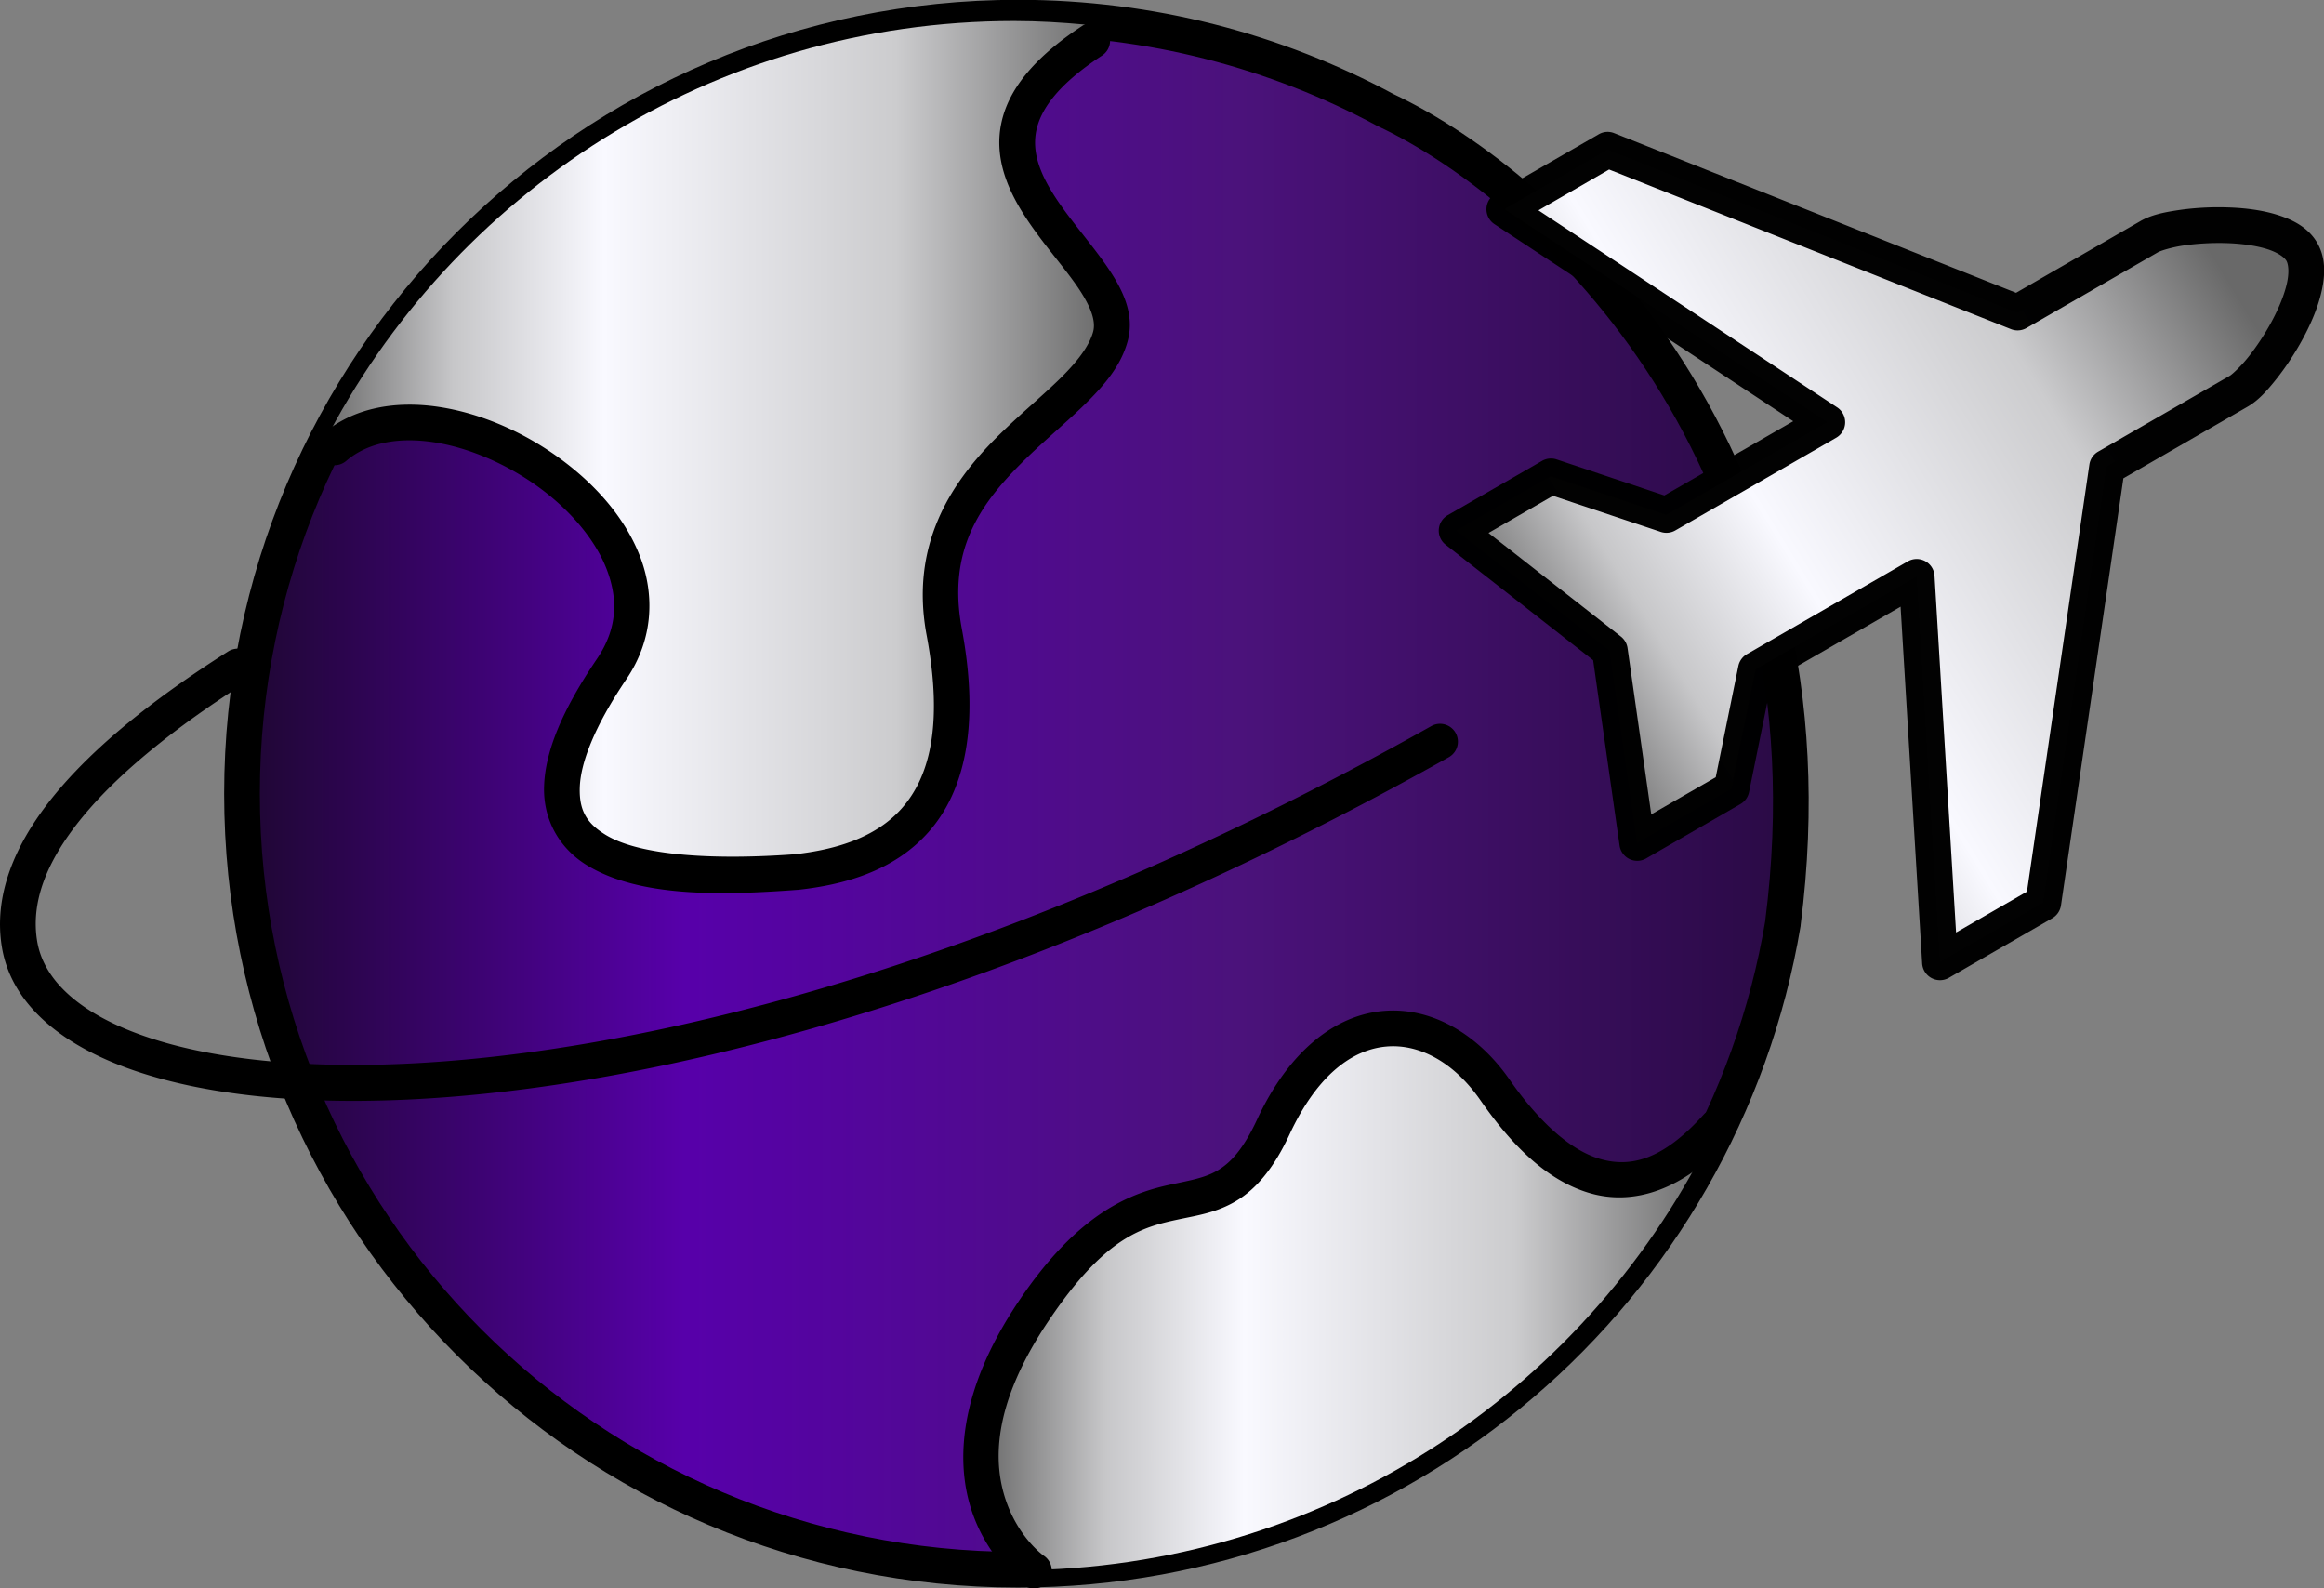 <svg version="1.1" viewBox="0 0 75 51.24" xmlns="http://www.w3.org/2000/svg" xmlns:xlink="http://www.w3.org/1999/xlink">
 <rect x="0" y="0" width="75" height="51.24" fill="#808080" stroke="none"/>
 <defs>
  <linearGradient id="linearGradientSlvr" x1="-1869" x2="-1869" y1="794.4" y2="828" gradientTransform="matrix(1.301,0,0,1.301,1365,-35.3)" gradientUnits="userSpaceOnUse">
   <stop style="stop-color:#696969" offset="0"/>
   <stop style="stop-color:#c7c7c9" offset=".17"/>
   <stop style="stop-color:#f9f9ff" offset=".36"/>
   <stop style="stop-color:#ccccce" offset=".73"/>
   <stop style="stop-color:#696969" offset="1"/>
  </linearGradient>
  <linearGradient id="linearGradient5251-6" x1="-166" x2="-151.9" y1="-246.4" y2="-255" gradientTransform="matrix(1.582 0 0 1.582 312 412.1)" gradientUnits="userSpaceOnUse" xlink:href="#linearGradientSlvr"/>
  <linearGradient id="linearGradient5243-6" x1="-190.7" x2="-174.6" y1="-251.4" y2="-251.4" gradientTransform="matrix(1.582 0 0 1.582 312 412.1)" gradientUnits="userSpaceOnUse" xlink:href="#linearGradientSlvr"/>
  <linearGradient id="linearGradient5235-6" x1="-177.2" x2="-162.3" y1="-234" y2="-234" gradientTransform="matrix(1.582 0 0 1.582 312 412.1)" gradientUnits="userSpaceOnUse" xlink:href="#linearGradientSlvr"/>
  <linearGradient id="linearGradient1517" x1="9.929" x2="80.95" y1="35.39" y2="35.39" gradientTransform="matrix(.72 0 0 .72 .089 .139)" gradientUnits="userSpaceOnUse">
   <stop style="stop-color:#1c072d" offset="0"/>
   <stop style="stop-color:#5700aa" offset=".29"/>
   <stop style="stop-color:#4b127b" offset=".64"/>
   <stop style="stop-color:#290a43" offset="1"/>
  </linearGradient>
 </defs>
 <path d="m57.54 29.79c-1.987 11.84-12.28 20.86-24.69 20.86-13.83 0-25.04-11.21-25.04-25.04s11.21-25.04 25.04-25.04c4.289 0 8.327 1.079 11.86 2.98 5.332 2.507 14.75 11.26 12.83 26.22z" stroke-miterlimit="10" style="fill:url(#linearGradient1517);stroke-linecap:round;stroke-linejoin:round;stroke-miterlimit:10;stroke-width:1.152;stroke:#000000"/>
 <path d="m62.6 31.05 3.336-1.922 2.053-14.06 4.25-2.45c0.797-0.46 2.717-3.325 2.037-4.498-0.68-1.174-4.127-0.95-4.924-0.49l-4.25 2.45-13.22-5.254-3.336 1.922 10.42 6.871-5.193 2.993-3.723-1.246-3.045 1.754 4.944 3.869 0.884 6.208 3.045-1.754 0.781-3.842 5.193-2.993z" style="fill:url(#linearGradient5251-6);stroke-width:.596"/>
 <path d="m35.71 10.81c0.696-2.583-6.656-5.563-0.596-9.536l-0.09-0.48c-0.757-0.069-1.52-0.116-2.293-0.116-9.727 0-18.16 5.552-22.3 13.66l0.244 0.051c3.377-2.88 12 2.627 8.94 7.152-4.37 6.456 1.014 6.925 5.96 6.556 2.682-0.298 5.926-1.561 4.769-7.749-1.006-5.373 4.669-6.953 5.363-9.536z" style="fill:url(#linearGradient5243-6);stroke-width:.596"/>
 <path d="m55.33 36.43c-2.806 3.042-5.243 1.412-7.094-1.252-1.863-2.683-5.215-2.98-7.152 1.192-1.938 4.172-3.948 0.298-7.749 5.96-3.654 5.446-0.281 8.134-0.018 8.331 9.715-0.221 18.06-5.972 22.02-14.23z" style="fill:url(#linearGradient5235-6);stroke-width:.596"/>
 <path d="m51.87 4.255a0.576 0.576 0 0 0-0.274 0.077l-3.337 1.921a0.576 0.576 0 0 0-0.03 0.98l9.642 6.358-4.159 2.396-3.477-1.164a0.576 0.576 0 0 0-0.471 0.048l-3.044 1.753a0.576 0.576 0 0 0-0.067 0.953l4.761 3.726 0.852 5.977a0.576 0.576 0 0 0 0.858 0.419l3.044-1.755a0.576 0.576 0 0 0 0.277-0.384l0.73-3.587 4.161-2.397 0.696 11.51a0.576 0.576 0 0 0 0.862 0.465l3.335-1.922a0.576 0.576 0 0 0 0.283-0.416l2.014-13.78 4.007-2.31c0.337-0.194 0.607-0.49 0.913-0.872 0.305-0.381 0.615-0.844 0.88-1.337 0.265-0.493 0.487-1.015 0.6-1.533 0.114-0.518 0.135-1.062-0.145-1.545-0.28-0.483-0.762-0.736-1.268-0.897-0.506-0.161-1.069-0.23-1.63-0.247-0.561-0.018-1.117 0.018-1.6 0.091-0.483 0.073-0.875 0.159-1.212 0.353l-4.009 2.312-12.97-5.152a0.576 0.576 0 0 0-0.225-0.041zm0.059 1.215 12.97 5.151a0.576 0.576 0 0 0 0.501-0.037l4.249-2.449c0.061-0.035 0.4-0.151 0.808-0.212s0.906-0.094 1.392-0.079c0.486 0.015 0.961 0.081 1.318 0.194s0.56 0.273 0.62 0.377c0.06 0.104 0.097 0.358 0.017 0.721-0.08 0.364-0.261 0.807-0.491 1.235-0.23 0.427-0.507 0.84-0.765 1.161-0.258 0.322-0.526 0.558-0.588 0.593l-4.251 2.449a0.576 0.576 0 0 0-0.281 0.416l-2.014 13.78-2.288 1.319-0.695-11.51a0.576 0.576 0 0 0-0.863-0.464l-5.191 2.992a0.576 0.576 0 0 0-0.277 0.384l-0.73 3.588-2.081 1.199-0.765-5.366a0.576 0.576 0 0 0-0.215-0.373l-4.272-3.342 2.08-1.198 3.477 1.163a0.576 0.576 0 0 0 0.471-0.046l5.193-2.992a0.576 0.576 0 0 0 0.03-0.98l-9.64-6.357z" style="color-rendering:auto;color:#000000;fill:#000000;isolation:auto;mix-blend-mode:normal;opacity:.99;shape-rendering:auto;solid-color:#000000"/>
 <path d="m7.666 20.93a0.576 0.576 0 0 0-0.309 0.094c-2.401 1.524-4.327 3.069-5.617 4.651-1.29 1.583-1.959 3.251-1.675 4.911 0.318 1.853 1.993 3.228 4.501 4.035 2.508 0.808 5.93 1.102 10.09 0.762 8.315-0.679 19.57-3.911 32.1-10.95a0.576 0.576 0 1 0-0.565-1.004c-12.4 6.967-23.52 10.14-31.63 10.8-4.051 0.331-7.348 0.028-9.64-0.71s-3.5-1.858-3.719-3.134c-0.212-1.24 0.267-2.558 1.433-3.988 1.166-1.43 3.004-2.924 5.342-4.408a0.576 0.576 0 0 0-0.308-1.066z" style="color-rendering:auto;color:#000000;fill:#000000;isolation:auto;mix-blend-mode:normal;shape-rendering:auto;solid-color:#000000"/>
 <path d="m35.23 0.738a0.576 0.576 0 0 0-0.308 0.1c-1.587 1.041-2.401 2.09-2.615 3.172-0.214 1.082 0.198 2.068 0.731 2.908s1.207 1.586 1.673 2.248c0.467 0.662 0.667 1.165 0.567 1.538-0.127 0.47-0.53 0.991-1.118 1.561-0.588 0.57-1.337 1.183-2.054 1.905-1.434 1.445-2.743 3.437-2.202 6.326 0.56 2.991 0.05 4.629-0.808 5.593-0.857 0.964-2.176 1.332-3.452 1.475-2.435 0.18-4.959 0.08-6.112-0.634-0.578-0.358-0.848-0.759-0.821-1.527 0.026-0.768 0.449-1.931 1.509-3.497 0.866-1.28 0.915-2.716 0.43-3.964s-1.457-2.339-2.625-3.181c-1.168-0.842-2.539-1.437-3.885-1.635-1.346-0.198-2.705 0.009-3.711 0.866a0.576 0.576 0 1 0 0.748 0.876c0.683-0.583 1.669-0.767 2.794-0.602 1.125 0.166 2.353 0.689 3.38 1.43 1.027 0.741 1.848 1.696 2.224 2.663 0.376 0.968 0.355 1.917-0.309 2.899-1.125 1.662-1.668 2.979-1.707 4.103-0.039 1.124 0.527 2.028 1.367 2.548 1.68 1.04 4.313 0.99 6.82 0.803a0.576 0.576 0 0 0 0.021-0.001c1.405-0.157 3.046-0.568 4.192-1.856s1.678-3.376 1.08-6.572c-0.465-2.484 0.561-3.968 1.886-5.302 0.662-0.667 1.399-1.269 2.039-1.89 0.64-0.621 1.207-1.265 1.429-2.087 0.247-0.919-0.21-1.755-0.737-2.503-0.527-0.747-1.182-1.479-1.642-2.203-0.46-0.725-0.707-1.39-0.574-2.066 0.134-0.675 0.674-1.487 2.116-2.433a0.576 0.576 0 0 0-0.323-1.063z" style="color-rendering:auto;color:#000000;fill:#000000;isolation:auto;mix-blend-mode:normal;shape-rendering:auto;solid-color:#000000"/>
 <path d="m44.65 32.62c-1.561 0.133-3.053 1.291-4.078 3.497-0.454 0.978-0.863 1.401-1.268 1.644-0.405 0.243-0.876 0.322-1.506 0.457-1.26 0.269-2.972 0.86-4.931 3.781-1.973 2.94-2.024 5.256-1.49 6.804 0.533 1.548 1.637 2.333 1.637 2.333a0.577 0.577 0 1 0 0.665-0.942s-0.795-0.557-1.212-1.766c-0.417-1.209-0.468-3.065 1.358-5.787 1.839-2.742 3.034-3.044 4.214-3.296 0.59-0.126 1.222-0.214 1.857-0.595 0.635-0.381 1.206-1.039 1.721-2.147 0.913-1.966 2.065-2.744 3.13-2.835s2.181 0.513 3.026 1.729c0.968 1.394 2.107 2.582 3.524 2.999 1.416 0.417 3.024-0.086 4.529-1.749a0.576 0.576 0 1 0-0.854-0.773c-1.326 1.466-2.363 1.708-3.349 1.417-0.986-0.29-2.008-1.263-2.904-2.552-1.018-1.465-2.509-2.351-4.069-2.219z" style="color-rendering:auto;color:#000000;fill:#000000;isolation:auto;mix-blend-mode:normal;shape-rendering:auto;solid-color:#000000"/>
</svg>
